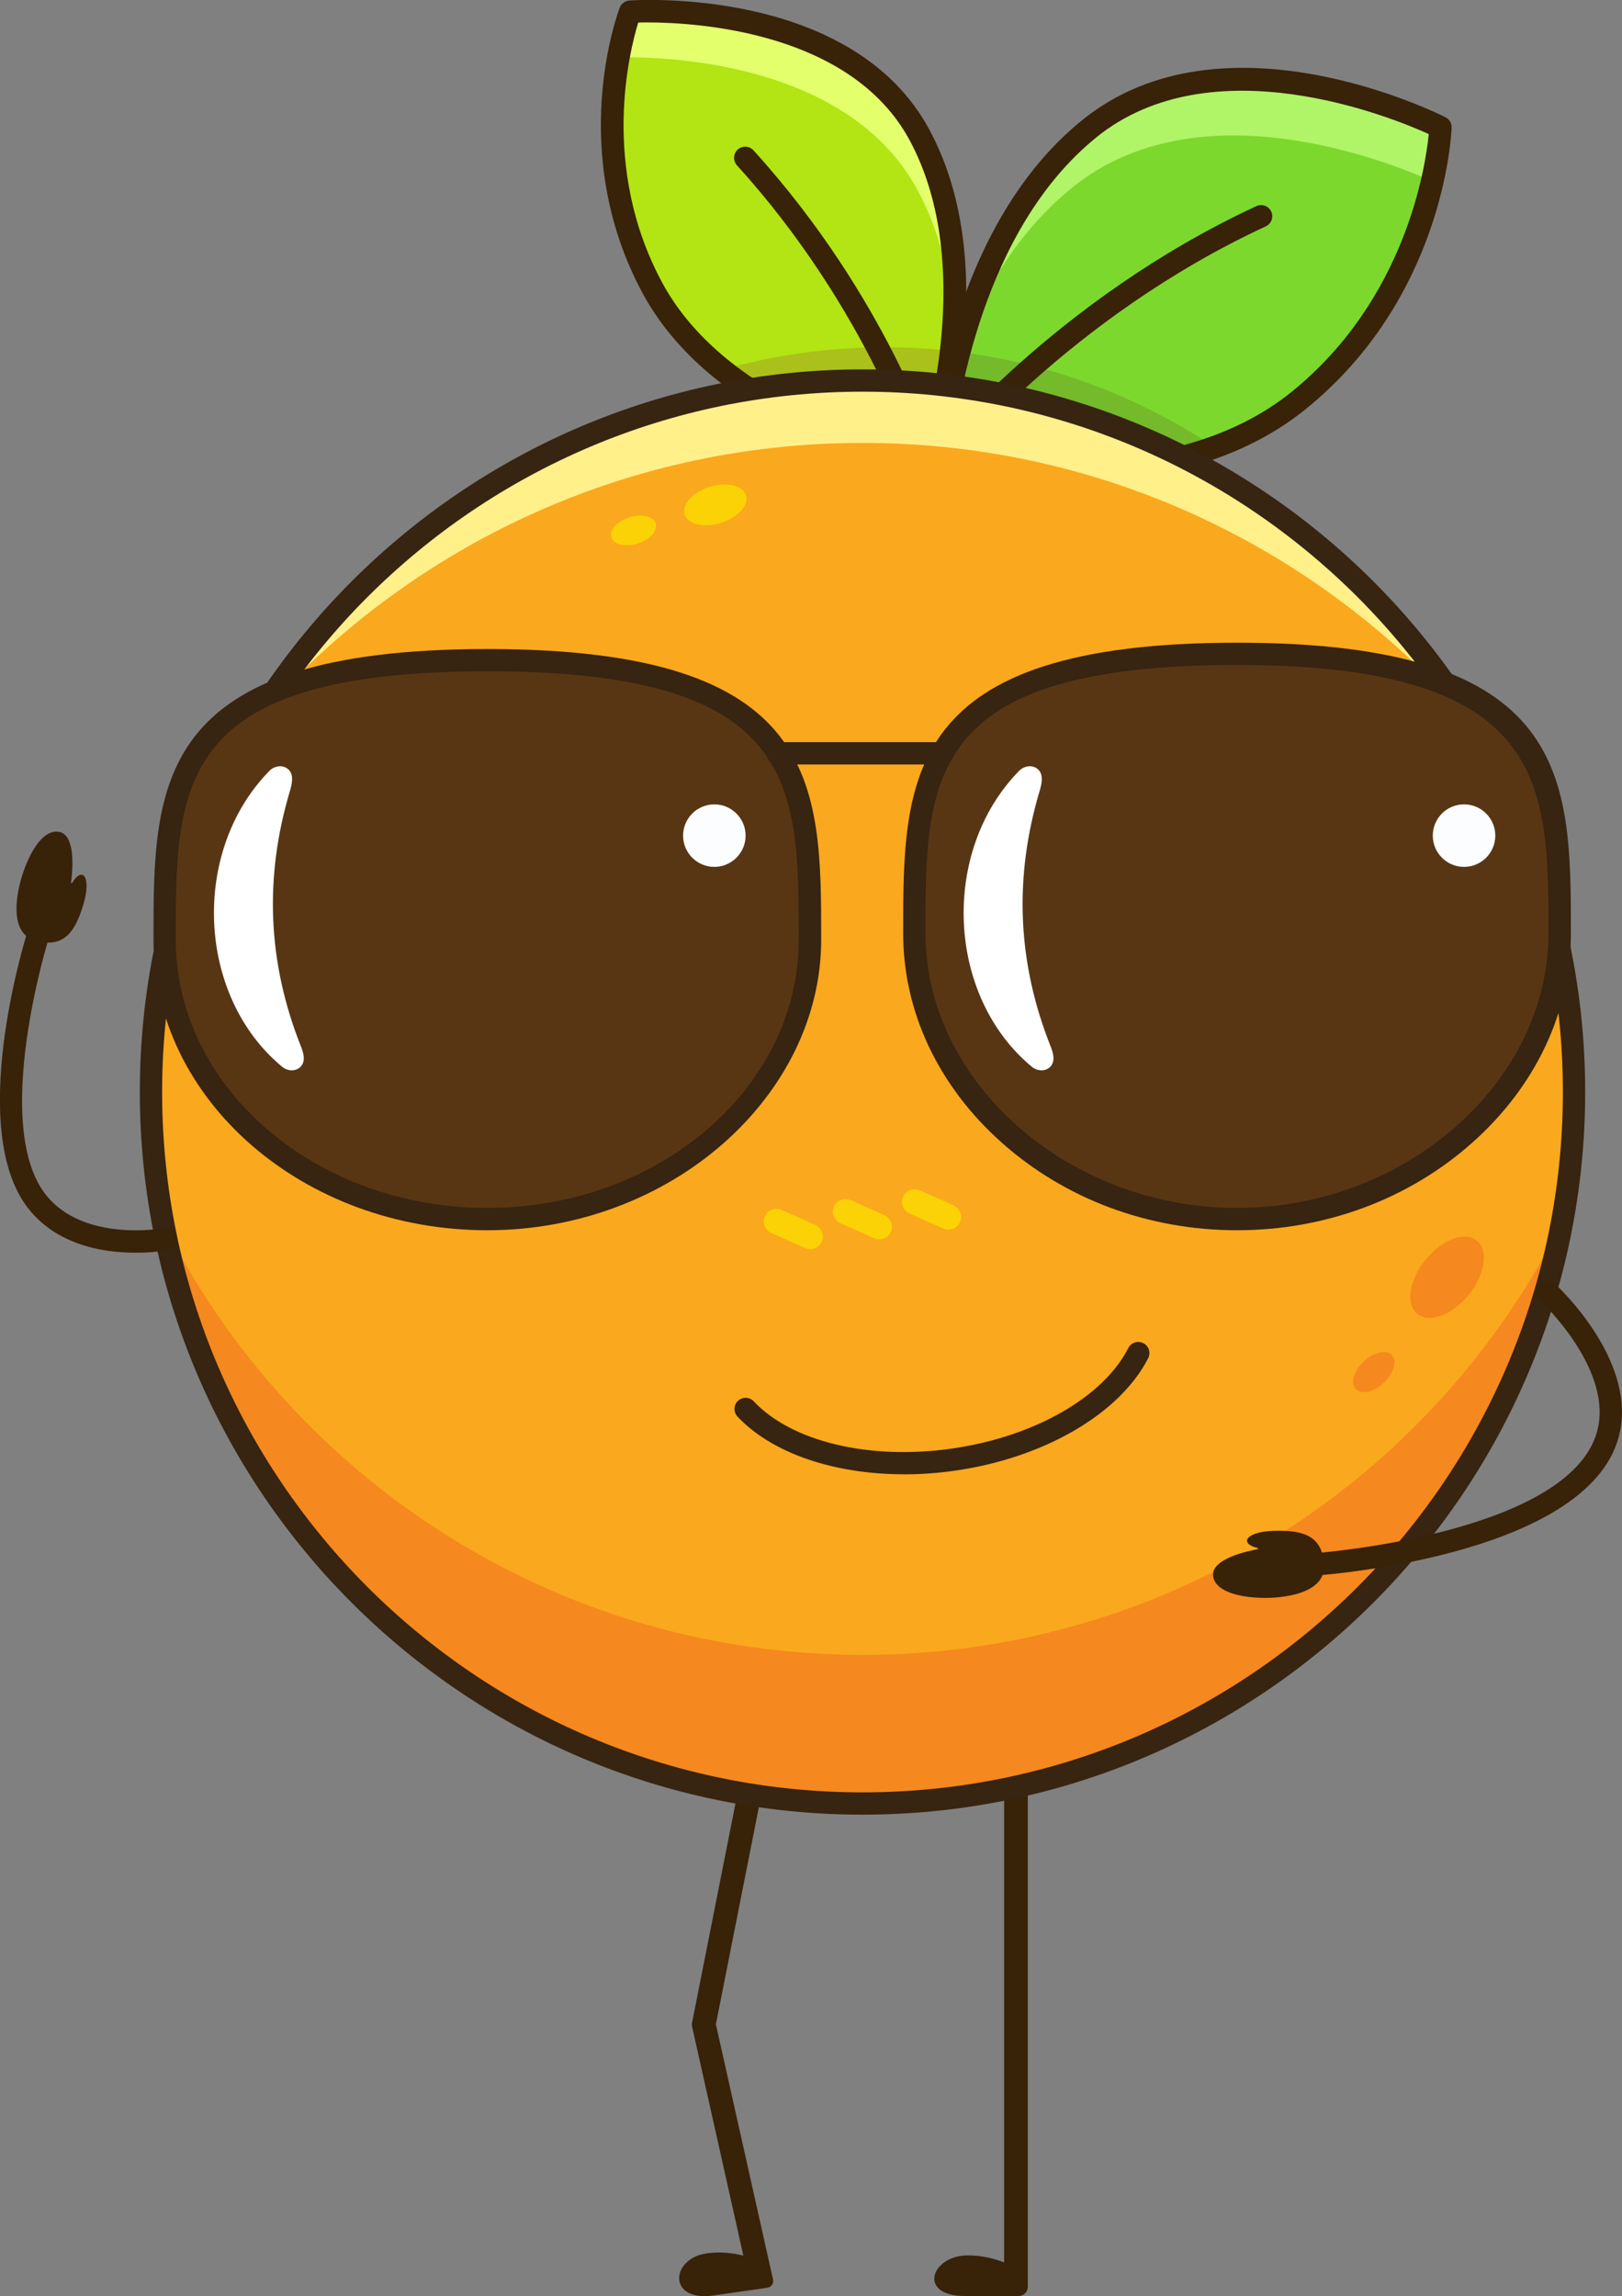 <?xml version="1.0" encoding="UTF-8"?>
<svg id="Layer_2" xmlns="http://www.w3.org/2000/svg" viewBox="0 0 253.22 358.47">
  <rect x="0" y="0" width="253.22" height="358.47" fill="#808080" stroke="none"/>
  <defs>
    <style>
      .cls-1 {
        fill: #b2e513;
      }

      .cls-2 {
        fill: #a9c11a;
      }

      .cls-3 {
        fill: #fbd205;
      }

      .cls-4 {
        fill: #fcfdff;
      }

      .cls-5 {
        fill: #382208;
      }

      .cls-6 {
        fill: #f5881f;
      }

      .cls-7 {
        fill: #fff;
      }

      .cls-8 {
        fill: #74ba2a;
      }

      .cls-9 {
        fill: #7dd82e;
      }

      .cls-10 {
        fill: #fff08a;
      }

      .cls-11 {
        fill: #e3ff6c;
      }

      .cls-12 {
        fill: #faa81d;
      }

      .cls-13 {
        fill: #583614;
      }

      .cls-14 {
        fill: #b0f467;
      }

      .cls-15 {
        fill: #372411;
      }
    </style>
  </defs>
  <g id="Layer_1-2" data-name="Layer_1">
    <g>
      <g>
        <path class="cls-5" d="M151.07,352.12c2.24,0,4.17.5,5.69,1.1v-79.03c0-.97.7-1.85,1.66-1.94,1.11-.11,2.04.75,2.04,1.84v81.24s0,0,0,0v1.68c0,.8-.65,1.45-1.45,1.45h-8.35c-7.53,0-5.28-6.34.41-6.34Z"/>
        <path class="cls-5" d="M110.25,351.81c2.18-.31,4.17-.07,5.8.34l-7.99-35.69c-.06-.25-.06-.51,0-.76l8.04-40.6c.2-1,1.18-1.65,2.17-1.45,1,.2,1.65,1.17,1.45,2.17l-7.96,40.22,8.56,38.23.36,1.6c.14.61-.27,1.21-.89,1.3-1.81.26-5.42.78-8.35,1.2-7.31,1.05-6.72-5.75-1.19-6.55Z"/>
      </g>
      <g>
        <path class="cls-1" d="M98.37,1.83s33.62-2.31,45.21,19.3c11.59,21.62,1.19,50.92,1.19,50.92,0,0-31.38-5.57-42.97-27.19-11.59-21.62-3.43-43.04-3.43-43.04Z"/>
        <path class="cls-11" d="M96.54,8.95c7.43-.13,35.97.69,46.74,20.8,3.44,6.43,5.08,13.48,5.64,20.32.54-9.13-.41-19.74-5.35-28.94C131.99-.49,98.37,1.82,98.37,1.82c0,0-1.02,2.69-1.83,7.12Z"/>
        <path class="cls-2" d="M112.78,57.72c13.79,11.09,32,14.33,32,14.33,0,0,2.59-7.27,3.73-17.25-3.41-.39-6.88-.58-10.4-.58-8.78,0-17.28,1.22-25.34,3.5Z"/>
        <path class="cls-5" d="M144.47,73.76c-1.32-.23-32.35-5.97-44.2-28.08-11.83-22.06-3.87-43.57-3.52-44.48.24-.63.83-1.07,1.51-1.12,1.42-.1,34.88-2.13,46.86,20.22,11.82,22.04,1.74,51.1,1.3,52.33-.25.7-.91,1.16-1.64,1.16-.1,0-.2,0-.31-.03ZM99.64,3.52c-1.39,4.52-5.93,22.57,3.69,40.52,9.64,17.98,33.99,24.56,40.26,25.98,1.84-6.08,8.1-30.07-1.55-48.07C132.92,4.94,108.86,3.5,101.01,3.5c-.53,0-.99,0-1.37.02Z"/>
        <path class="cls-5" d="M144.77,73.79c.17,0,.34-.02.51-.08.92-.28,1.44-1.26,1.15-2.17-.31-1.01-7.82-24.97-28.8-48.07-.65-.71-1.75-.76-2.46-.12-.71.65-.77,1.75-.12,2.46,20.43,22.5,27.97,46.52,28.05,46.76.23.75.92,1.23,1.66,1.23Z"/>
      </g>
      <g>
        <path class="cls-9" d="M224.89,19.87s-33.52-16.96-54.8.21c-21.28,17.17-23.32,51.78-23.32,51.78,0,0,34.65,7.9,55.93-9.28,21.28-17.17,22.2-42.71,22.2-42.71Z"/>
        <path class="cls-14" d="M149.92,54.22c3.66-8.98,9.19-18.25,17.53-24.98,19.63-15.84,49.16-4.08,56.16-.93,1.16-5.08,1.28-8.44,1.28-8.44,0,0-33.52-16.97-54.81.21-11.24,9.07-17.12,23.01-20.15,34.14Z"/>
        <path class="cls-8" d="M146.76,71.86s22.85,5.21,42.83-2.05c-11.68-7.81-25.25-13.04-39.87-14.86-2.54,9.59-2.97,16.91-2.97,16.91Z"/>
        <path class="cls-5" d="M146.37,73.55c-.83-.19-1.4-.95-1.35-1.8.09-1.44,2.34-35.58,23.97-53.03,21.91-17.68,55.27-1.12,56.68-.41.61.31.98.94.95,1.62-.04,1.08-1.19,26.53-22.85,44-11.51,9.29-26.56,11.52-38.37,11.52-10.44,0-18.36-1.75-19.04-1.9ZM171.18,21.43c-17.94,14.48-21.85,42.26-22.55,49.02,6.76,1.23,35.02,5.25,52.96-9.23,17.89-14.43,20.97-35.25,21.46-40.29-5.73-2.6-33.78-14.11-51.88.5Z"/>
        <path class="cls-5" d="M146.76,73.6c.51,0,1.02-.23,1.37-.66.18-.23,18.71-23.34,49.48-37.6.87-.4,1.25-1.44.85-2.31-.4-.87-1.44-1.25-2.31-.85-31.56,14.62-50.56,38.36-50.75,38.59-.6.75-.47,1.85.29,2.45.32.25.7.38,1.08.38Z"/>
      </g>
      <g>
        <circle class="cls-12" cx="134.73" cy="170.49" r="111.08" transform="translate(-81.09 145.21) rotate(-45)"/>
        <path class="cls-6" d="M25.43,190.84c9.56,51.63,54.81,90.74,109.22,90.74s99.67-39.11,109.23-90.75c-20.02,40.04-61.41,67.54-109.23,67.54s-89.21-27.49-109.22-67.53Z"/>
        <path class="cls-10" d="M39.76,112.68c22.96-26.66,56.95-43.53,94.88-43.53s71.9,16.86,94.86,43.51c-19.51-31.94-54.69-53.26-94.86-53.26s-75.37,21.33-94.88,53.28Z"/>
        <path class="cls-15" d="M21.83,170.49c0-62.21,50.61-112.82,112.82-112.82s112.82,50.61,112.82,112.82-50.61,112.82-112.82,112.82S21.83,232.7,21.83,170.49ZM25.31,170.49c0,60.29,49.05,109.34,109.34,109.34s109.34-49.05,109.34-109.34-49.05-109.34-109.34-109.34S25.31,110.2,25.31,170.49Z"/>
      </g>
      <g>
        <path class="cls-6" d="M222.55,196.68c-2.57,3.15-3.14,6.94-1.28,8.45,1.86,1.51,5.44.18,8.01-2.98s3.14-6.94,1.28-8.45c-1.86-1.51-5.44-.18-8.01,2.98Z"/>
        <path class="cls-6" d="M212.9,212.56c-1.55,1.47-2.11,3.41-1.24,4.32.87.91,2.83.46,4.38-1.01,1.55-1.47,2.11-3.41,1.24-4.32-.87-.91-2.83-.46-4.38,1.01Z"/>
      </g>
      <g>
        <path class="cls-3" d="M110.79,76.01c-2.65.83-4.4,2.76-3.91,4.31.49,1.56,3.02,2.15,5.67,1.32,2.65-.83,4.4-2.76,3.91-4.31-.49-1.56-3.02-2.15-5.67-1.32Z"/>
        <path class="cls-3" d="M98.26,80.77c-1.92.6-3.19,2-2.83,3.13.35,1.13,2.19,1.56,4.11.96,1.92-.6,3.19-2,2.83-3.13-.35-1.13-2.19-1.56-4.11-.96Z"/>
      </g>
      <path class="cls-15" d="M141.12,230.18c2.59,0,5.25-.19,7.93-.57,13.92-1.98,25.77-8.88,30.2-17.57.44-.86.1-1.91-.76-2.34-.86-.44-1.91-.1-2.34.76-3.93,7.71-14.76,13.88-27.59,15.7-12.84,1.83-24.96-1.07-30.89-7.38-.66-.7-1.76-.73-2.46-.08-.7.66-.73,1.76-.08,2.46,5.4,5.74,15.12,9.01,25.99,9.01Z"/>
      <g>
        <g>
          <path class="cls-13" d="M25.7,146.7c0,24.09,22.55,43.63,50.37,43.63s50.37-19.53,50.37-43.63,0-43.63-50.37-43.63-50.37,19.53-50.37,43.63Z"/>
          <path class="cls-15" d="M23.96,146.7c0-24.34,0-45.37,52.12-45.37s52.12,21.02,52.12,45.37-23.38,45.37-52.12,45.37-52.12-20.35-52.12-45.37ZM27.44,146.7c0,23.1,21.82,41.89,48.63,41.89s48.63-18.79,48.63-41.89c0-24.32,0-41.89-48.63-41.89s-48.63,17.57-48.63,41.89Z"/>
        </g>
        <g>
          <path class="cls-13" d="M142.74,145.71c0,24.09,22.55,44.62,50.37,44.62s50.37-20.52,50.37-44.62,0-43.63-50.37-43.63-50.37,19.53-50.37,43.63Z"/>
          <path class="cls-15" d="M156.34,178.35c-9.89-8.83-15.34-20.43-15.34-32.64,0-24.34,0-45.37,52.12-45.37s52.12,21.02,52.12,45.37c0,12.22-5.45,23.81-15.34,32.64-9.9,8.84-22.96,13.72-36.78,13.72s-26.88-4.87-36.78-13.72ZM144.48,145.71c0,23.24,22.27,42.88,48.63,42.88s48.63-19.64,48.63-42.88,0-41.89-48.63-41.89-48.63,17.57-48.63,41.89Z"/>
        </g>
        <path class="cls-15" d="M121.41,119.35h25.76c.96,0,1.74-.78,1.74-1.74s-.78-1.74-1.74-1.74h-25.76c-.96,0-1.74.78-1.74,1.74s.78,1.74,1.74,1.74Z"/>
        <g>
          <path class="cls-7" d="M44.04,166.55c.78.64,1.92.77,2.71.15.85-.67.85-1.79.26-3.26-5.26-13.16-5.78-26.52-1.72-40.04.46-1.55.48-2.75-.43-3.41-.86-.62-2.06-.39-2.8.36-12.32,12.55-11.35,35.16,1.99,46.2Z"/>
          <path class="cls-4" d="M106.64,130.46c0,2.7,2.19,4.88,4.88,4.88s4.88-2.19,4.88-4.88-2.19-4.88-4.88-4.88-4.88,2.19-4.88,4.88Z"/>
        </g>
        <g>
          <path class="cls-7" d="M161.08,166.55c.78.64,1.92.77,2.71.15.85-.67.85-1.79.26-3.26-5.26-13.16-5.78-26.52-1.72-40.04.46-1.55.48-2.75-.43-3.41-.86-.62-2.06-.39-2.8.36-12.32,12.55-11.35,35.16,1.99,46.2Z"/>
          <circle class="cls-4" cx="228.56" cy="130.46" r="4.88"/>
        </g>
      </g>
      <g>
        <path class="cls-3" d="M141.18,186.49c.55-.78,1.62-1.01,2.49-.62l5.11,2.28c.95.42,1.49,1.5,1.16,2.48-.38,1.12-1.63,1.64-2.68,1.17l-5.28-2.36c-1.12-.5-1.54-1.91-.8-2.96Z"/>
        <path class="cls-3" d="M130.39,188.02c.55-.78,1.62-1.01,2.49-.62l5.11,2.28c.95.42,1.49,1.5,1.16,2.48-.38,1.12-1.63,1.64-2.68,1.17l-5.28-2.36c-1.12-.5-1.54-1.91-.8-2.96Z"/>
        <path class="cls-3" d="M119.61,189.54c.55-.78,1.62-1.01,2.49-.62l5.11,2.28c.95.42,1.49,1.5,1.16,2.48-.38,1.12-1.63,1.64-2.68,1.17l-5.28-2.36c-1.12-.5-1.54-1.91-.8-2.96Z"/>
      </g>
      <g>
        <path class="cls-5" d="M205.25,245.95c.12.02.25.02.37.01,1.78-.13,43.52-3.35,47.31-22.56,2.25-11.37-9.62-22.45-10.13-22.92-.71-.65-1.81-.61-2.46.1-.65.71-.61,1.81.1,2.46.11.1,10.94,10.23,9.07,19.68-3.28,16.61-43.74,19.73-44.15,19.76-.96.07-1.68.9-1.61,1.86.06.83.7,1.49,1.49,1.6Z"/>
        <path class="cls-5" d="M189.39,246.06c-.33-2.68,5.29-3.89,6.97-4.19.1-.02.09-.15,0-.18-3.05-.75-1.76-2.55,2.42-2.69,5.03-.17,7.44.98,7.91,4.87.43,3.48-2.79,4.98-6.7,5.45-3.9.48-10.21-.12-10.6-3.26Z"/>
      </g>
      <g>
        <path class="cls-5" d="M22.12,195.57c2.33-.07,3.94-.36,4.13-.4.94-.18,1.56-1.09,1.38-2.04-.18-.94-1.09-1.56-2.04-1.38h0c-.13.02-12.57,2.27-18.45-5.24-8.51-10.88.33-39.56.42-39.85.29-.92-.22-1.89-1.14-2.18-.92-.29-1.9.22-2.18,1.14-.39,1.25-9.47,30.72.16,43.03,4.86,6.21,12.85,7.06,17.71,6.91Z"/>
        <path class="cls-5" d="M9.24,129.87c2.65.51,2.08,6.22,1.85,7.92-.01.1.12.14.17.05,1.65-2.67,2.97-.89,1.82,3.13-1.38,4.84-3.21,6.78-7.06,6.04-3.44-.66-3.88-4.18-3.14-8.04.74-3.86,3.24-9.69,6.35-9.09Z"/>
      </g>
    </g>
  </g>
</svg>